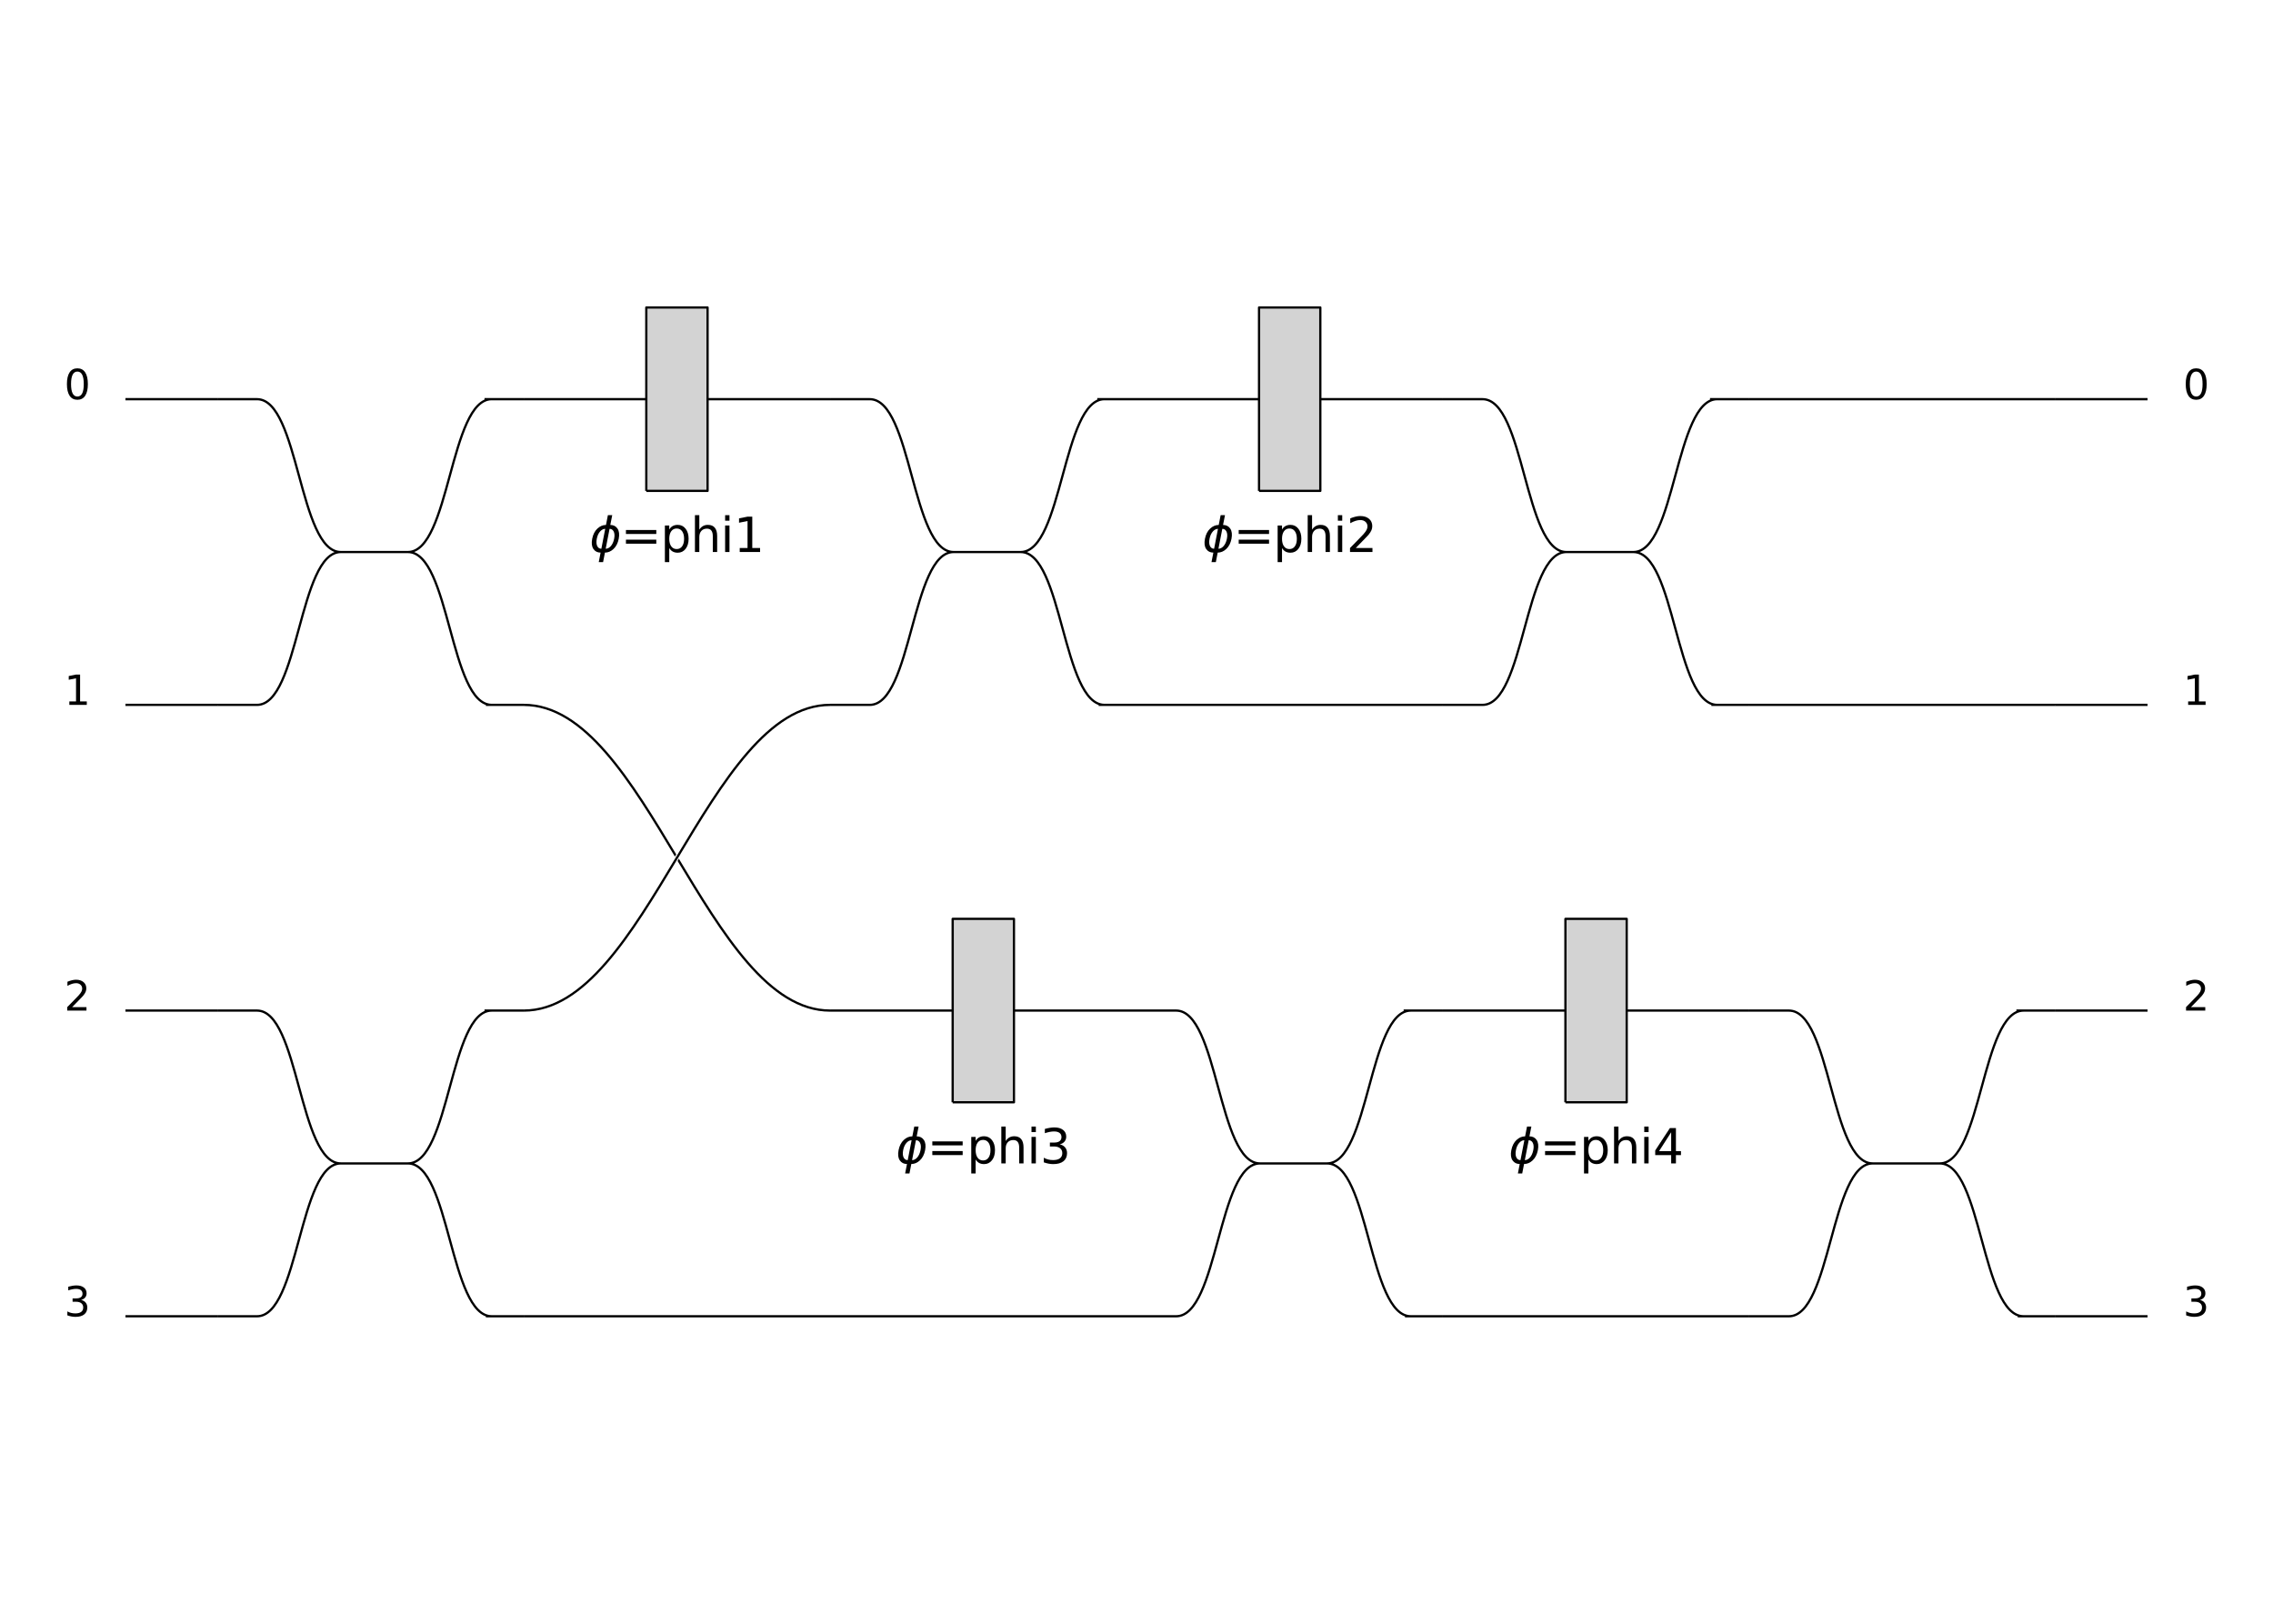 <?xml version="1.0" encoding="utf-8" standalone="no"?>
<!DOCTYPE svg PUBLIC "-//W3C//DTD SVG 1.1//EN"
  "http://www.w3.org/Graphics/SVG/1.1/DTD/svg11.dtd">
<svg xmlns:xlink="http://www.w3.org/1999/xlink" width="1008pt" height="720pt" viewBox="0 0 1008 720" xmlns="http://www.w3.org/2000/svg" version="1.1">
 <defs>
  <style type="text/css">*{stroke-linejoin: round; stroke-linecap: butt}</style>
 </defs>
 <g id="figure_1">
  <g id="patch_1">
   <path d="M 0 720
L 1008 720
L 1008 0
L 0 0
z
" style="fill: #ffffff"/>
  </g>
  <g id="axes_1">
   <g id="PatchCollection_1">
    <path d="M 55.636 177.005
L 96.397 177.005
" clip-path="url(#staticClipPath)" style="fill: none; stroke: #000000"/>
    <path d="M 55.636 312.557
L 96.397 312.557
" clip-path="url(#staticClipPath)" style="fill: none; stroke: #000000"/>
    <path d="M 55.636 448.109
L 96.397 448.109
" clip-path="url(#staticClipPath)" style="fill: none; stroke: #000000"/>
    <path d="M 55.636 583.661
L 96.397 583.661
" clip-path="url(#staticClipPath)" style="fill: none; stroke: #000000"/>
    <path d="M 113.984 177.005
C 132.611 177.005 132.527 244.781 151.154 244.781
M 151.157 244.781
C 132.527 244.781 132.611 312.556 113.983 312.556
M 151.157 244.781
L 180.891 244.781
M 180.891 244.781
C 199.52 244.781 199.437 177.005 218.064 177.005
M 180.891 244.781
C 199.52 244.781 199.437 312.556 218.064 312.556
M 96.397 177.005
L 114.06 177.005
M 114.062 312.556
L 96.397 312.556
M 215.479 312.556
L 232.264 312.556
M 214.866 177.004
L 232.264 177.004
" clip-path="url(#staticClipPath)" style="fill: none; stroke: #000000"/>
    <path d="M 113.984 448.109
C 132.611 448.109 132.527 515.885 151.154 515.885
M 151.157 515.885
C 132.527 515.885 132.611 583.661 113.983 583.661
M 151.157 515.885
L 180.891 515.885
M 180.891 515.885
C 199.52 515.885 199.437 448.109 218.064 448.109
M 180.891 515.885
C 199.52 515.885 199.437 583.661 218.064 583.661
M 96.397 448.109
L 114.06 448.109
M 114.062 583.661
L 96.397 583.661
M 215.479 583.661
L 232.264 583.661
M 214.866 448.108
L 232.264 448.108
" clip-path="url(#staticClipPath)" style="fill: none; stroke: #000000"/>
    <path d="M 232.264 312.015
C 286.612 312.557 313.785 448.109 368.132 448.109
" clip-path="url(#staticClipPath)" style="fill: none; stroke: #ffffff; stroke-width: 2"/>
    <path d="M 232.264 312.557
C 286.612 312.557 313.785 448.109 368.132 448.109
" clip-path="url(#staticClipPath)" style="fill: none; stroke: #000000"/>
    <path d="M 232.264 447.567
C 286.612 448.109 313.785 312.557 368.132 312.557
" clip-path="url(#staticClipPath)" style="fill: none; stroke: #ffffff; stroke-width: 2"/>
    <path d="M 232.264 448.109
C 286.612 448.109 313.785 312.557 368.132 312.557
" clip-path="url(#staticClipPath)" style="fill: none; stroke: #000000"/>
    <path d="M 232.264 177.005
L 286.612 177.005
M 313.785 177.005
L 368.132 177.005
" clip-path="url(#staticClipPath)" style="fill: none; stroke: #000000"/>
    <path d="M 286.612 217.67
L 313.785 217.67
L 313.785 136.339
L 286.612 136.339
L 286.612 217.67
" clip-path="url(#staticClipPath)" style="fill: #d3d3d3; stroke: #000000"/>
    <path d="M 368.132 448.109
L 422.479 448.109
M 449.653 448.109
L 504 448.109
" clip-path="url(#staticClipPath)" style="fill: none; stroke: #000000"/>
    <path d="M 422.479 488.775
L 449.653 488.775
L 449.653 407.443
L 422.479 407.443
L 422.479 488.775
" clip-path="url(#staticClipPath)" style="fill: #d3d3d3; stroke: #000000"/>
    <path d="M 385.719 177.005
C 404.346 177.005 404.263 244.781 422.89 244.781
M 422.892 244.781
C 404.262 244.781 404.346 312.556 385.719 312.556
M 422.892 244.781
L 452.626 244.781
M 452.626 244.781
C 471.256 244.781 471.172 177.005 489.799 177.005
M 452.626 244.781
C 471.256 244.781 471.172 312.556 489.799 312.556
M 368.132 177.005
L 385.795 177.005
M 385.797 312.556
L 368.132 312.556
M 487.214 312.556
L 504 312.556
M 486.601 177.004
L 504 177.004
" clip-path="url(#staticClipPath)" style="fill: none; stroke: #000000"/>
    <path d="M 232.264 583.661
L 504 583.661
" clip-path="url(#staticClipPath)" style="fill: none; stroke: #000000"/>
    <path d="M 521.587 448.109
C 540.214 448.109 540.13 515.885 558.757 515.885
M 558.76 515.885
C 540.13 515.885 540.214 583.661 521.587 583.661
M 558.76 515.885
L 588.494 515.885
M 588.494 515.885
C 607.124 515.885 607.04 448.109 625.667 448.109
M 588.494 515.885
C 607.124 515.885 607.04 583.661 625.667 583.661
M 504 448.109
L 521.663 448.109
M 521.665 583.661
L 504 583.661
M 623.082 583.661
L 639.868 583.661
M 622.469 448.108
L 639.868 448.108
" clip-path="url(#staticClipPath)" style="fill: none; stroke: #000000"/>
    <path d="M 504 177.005
L 558.347 177.005
M 585.521 177.005
L 639.868 177.005
" clip-path="url(#staticClipPath)" style="fill: none; stroke: #000000"/>
    <path d="M 558.347 217.67
L 585.521 217.67
L 585.521 136.339
L 558.347 136.339
L 558.347 217.67
" clip-path="url(#staticClipPath)" style="fill: #d3d3d3; stroke: #000000"/>
    <path d="M 639.868 448.109
L 694.215 448.109
M 721.388 448.109
L 775.736 448.109
" clip-path="url(#staticClipPath)" style="fill: none; stroke: #000000"/>
    <path d="M 694.215 488.775
L 721.388 488.775
L 721.388 407.443
L 694.215 407.443
L 694.215 488.775
" clip-path="url(#staticClipPath)" style="fill: #d3d3d3; stroke: #000000"/>
    <path d="M 504 312.557
L 639.868 312.557
" clip-path="url(#staticClipPath)" style="fill: none; stroke: #000000"/>
    <path d="M 657.455 177.005
C 676.082 177.005 675.998 244.781 694.625 244.781
M 694.628 244.781
C 675.998 244.781 676.082 312.556 657.454 312.556
M 694.628 244.781
L 724.362 244.781
M 724.362 244.781
C 742.991 244.781 742.908 177.005 761.535 177.005
M 724.362 244.781
C 742.991 244.781 742.908 312.556 761.535 312.556
M 639.868 177.005
L 657.531 177.005
M 657.533 312.556
L 639.868 312.556
M 758.95 312.556
L 775.736 312.556
M 758.337 177.004
L 775.736 177.004
" clip-path="url(#staticClipPath)" style="fill: none; stroke: #000000"/>
    <path d="M 639.868 583.661
L 775.736 583.661
" clip-path="url(#staticClipPath)" style="fill: none; stroke: #000000"/>
    <path d="M 793.323 448.109
C 811.949 448.109 811.866 515.885 830.493 515.885
M 830.495 515.885
C 811.866 515.885 811.949 583.661 793.322 583.661
M 830.495 515.885
L 860.23 515.885
M 860.23 515.885
C 878.859 515.885 878.775 448.109 897.403 448.109
M 860.23 515.885
C 878.859 515.885 878.775 583.661 897.403 583.661
M 775.736 448.109
L 793.398 448.109
M 793.401 583.661
L 775.736 583.661
M 894.817 583.661
L 911.603 583.661
M 894.205 448.108
L 911.603 448.108
" clip-path="url(#staticClipPath)" style="fill: none; stroke: #000000"/>
    <path d="M 775.736 177.005
L 911.603 177.005
" clip-path="url(#staticClipPath)" style="fill: none; stroke: #000000"/>
    <path d="M 775.736 312.557
L 911.603 312.557
" clip-path="url(#staticClipPath)" style="fill: none; stroke: #000000"/>
    <path d="M 911.603 177.005
L 952.364 177.005
" clip-path="url(#staticClipPath)" style="fill: none; stroke: #000000"/>
    <path d="M 911.603 312.557
L 952.364 312.557
" clip-path="url(#staticClipPath)" style="fill: none; stroke: #000000"/>
    <path d="M 911.603 448.109
L 952.364 448.109
" clip-path="url(#staticClipPath)" style="fill: none; stroke: #000000"/>
    <path d="M 911.603 583.661
L 952.364 583.661
" clip-path="url(#staticClipPath)" style="fill: none; stroke: #000000"/>
   </g>
   <g id="text_1">
    <!-- 0 -->
    <g transform="translate(28.463 177.005)scale(0.18 -0.18)">
     <defs>
      <path id="DejaVuSans-30" d="M 2034 4250
Q 1547 4250 1301 3770
Q 1056 3291 1056 2328
Q 1056 1369 1301 889
Q 1547 409 2034 409
Q 2525 409 2770 889
Q 3016 1369 3016 2328
Q 3016 3291 2770 3770
Q 2525 4250 2034 4250
z
M 2034 4750
Q 2819 4750 3233 4129
Q 3647 3509 3647 2328
Q 3647 1150 3233 529
Q 2819 -91 2034 -91
Q 1250 -91 836 529
Q 422 1150 422 2328
Q 422 3509 836 4129
Q 1250 4750 2034 4750
z
" transform="scale(0.016)"/>
     </defs>
     <use xlink:href="#DejaVuSans-30"/>
    </g>
   </g>
   <g id="text_2">
    <!-- 1 -->
    <g transform="translate(28.463 312.557)scale(0.18 -0.18)">
     <defs>
      <path id="DejaVuSans-31" d="M 794 531
L 1825 531
L 1825 4091
L 703 3866
L 703 4441
L 1819 4666
L 2450 4666
L 2450 531
L 3481 531
L 3481 0
L 794 0
L 794 531
z
" transform="scale(0.016)"/>
     </defs>
     <use xlink:href="#DejaVuSans-31"/>
    </g>
   </g>
   <g id="text_3">
    <!-- 2 -->
    <g transform="translate(28.463 448.109)scale(0.18 -0.18)">
     <defs>
      <path id="DejaVuSans-32" d="M 1228 531
L 3431 531
L 3431 0
L 469 0
L 469 531
Q 828 903 1448 1529
Q 2069 2156 2228 2338
Q 2531 2678 2651 2914
Q 2772 3150 2772 3378
Q 2772 3750 2511 3984
Q 2250 4219 1831 4219
Q 1534 4219 1204 4116
Q 875 4013 500 3803
L 500 4441
Q 881 4594 1212 4672
Q 1544 4750 1819 4750
Q 2544 4750 2975 4387
Q 3406 4025 3406 3419
Q 3406 3131 3298 2873
Q 3191 2616 2906 2266
Q 2828 2175 2409 1742
Q 1991 1309 1228 531
z
" transform="scale(0.016)"/>
     </defs>
     <use xlink:href="#DejaVuSans-32"/>
    </g>
   </g>
   <g id="text_4">
    <!-- 3 -->
    <g transform="translate(28.463 583.661)scale(0.18 -0.18)">
     <defs>
      <path id="DejaVuSans-33" d="M 2597 2516
Q 3050 2419 3304 2112
Q 3559 1806 3559 1356
Q 3559 666 3084 287
Q 2609 -91 1734 -91
Q 1441 -91 1130 -33
Q 819 25 488 141
L 488 750
Q 750 597 1062 519
Q 1375 441 1716 441
Q 2309 441 2620 675
Q 2931 909 2931 1356
Q 2931 1769 2642 2001
Q 2353 2234 1838 2234
L 1294 2234
L 1294 2753
L 1863 2753
Q 2328 2753 2575 2939
Q 2822 3125 2822 3475
Q 2822 3834 2567 4026
Q 2313 4219 1838 4219
Q 1578 4219 1281 4162
Q 984 4106 628 3988
L 628 4550
Q 988 4650 1302 4700
Q 1616 4750 1894 4750
Q 2613 4750 3031 4423
Q 3450 4097 3450 3541
Q 3450 3153 3228 2886
Q 3006 2619 2597 2516
z
" transform="scale(0.016)"/>
     </defs>
     <use xlink:href="#DejaVuSans-33"/>
    </g>
   </g>
   <g id="text_5">
    <!-- $\phi$=phi1 -->
    <g transform="translate(261.453 244.781)scale(0.21 -0.21)">
     <defs>
      <path id="DejaVuSans-Oblique-3d5" d="M 2991 4863
L 2738 3572
Q 3363 3572 3684 3094
Q 4016 2606 3850 1747
Q 3681 888 3159 400
Q 2653 -78 2028 -78
L 1784 -1331
L 1213 -1331
L 1456 -78
Q 834 -78 509 400
Q 178 888 347 1747
Q 513 2606 1034 3094
Q 1544 3572 2166 3572
L 2419 4863
L 2991 4863
z
M 2128 434
Q 2481 434 2784 756
Q 3116 1116 3244 1747
Q 3369 2372 3169 2738
Q 2991 3059 2638 3059
L 2128 434
z
M 1556 434
L 2066 3059
Q 1716 3059 1413 2738
Q 1072 2372 953 1747
Q 834 1116 1028 756
Q 1203 434 1556 434
z
" transform="scale(0.016)"/>
      <path id="DejaVuSans-3d" d="M 678 2906
L 4684 2906
L 4684 2381
L 678 2381
L 678 2906
z
M 678 1631
L 4684 1631
L 4684 1100
L 678 1100
L 678 1631
z
" transform="scale(0.016)"/>
      <path id="DejaVuSans-70" d="M 1159 525
L 1159 -1331
L 581 -1331
L 581 3500
L 1159 3500
L 1159 2969
Q 1341 3281 1617 3432
Q 1894 3584 2278 3584
Q 2916 3584 3314 3078
Q 3713 2572 3713 1747
Q 3713 922 3314 415
Q 2916 -91 2278 -91
Q 1894 -91 1617 61
Q 1341 213 1159 525
z
M 3116 1747
Q 3116 2381 2855 2742
Q 2594 3103 2138 3103
Q 1681 3103 1420 2742
Q 1159 2381 1159 1747
Q 1159 1113 1420 752
Q 1681 391 2138 391
Q 2594 391 2855 752
Q 3116 1113 3116 1747
z
" transform="scale(0.016)"/>
      <path id="DejaVuSans-68" d="M 3513 2113
L 3513 0
L 2938 0
L 2938 2094
Q 2938 2591 2744 2837
Q 2550 3084 2163 3084
Q 1697 3084 1428 2787
Q 1159 2491 1159 1978
L 1159 0
L 581 0
L 581 4863
L 1159 4863
L 1159 2956
Q 1366 3272 1645 3428
Q 1925 3584 2291 3584
Q 2894 3584 3203 3211
Q 3513 2838 3513 2113
z
" transform="scale(0.016)"/>
      <path id="DejaVuSans-69" d="M 603 3500
L 1178 3500
L 1178 0
L 603 0
L 603 3500
z
M 603 4863
L 1178 4863
L 1178 4134
L 603 4134
L 603 4863
z
" transform="scale(0.016)"/>
     </defs>
     <use xlink:href="#DejaVuSans-Oblique-3d5" transform="translate(0 0.016)"/>
     <use xlink:href="#DejaVuSans-3d" transform="translate(65.967 0.016)"/>
     <use xlink:href="#DejaVuSans-70" transform="translate(149.756 0.016)"/>
     <use xlink:href="#DejaVuSans-68" transform="translate(213.232 0.016)"/>
     <use xlink:href="#DejaVuSans-69" transform="translate(276.611 0.016)"/>
     <use xlink:href="#DejaVuSans-31" transform="translate(304.395 0.016)"/>
    </g>
   </g>
   <g id="text_6">
    <!-- $\phi$=phi3 -->
    <g transform="translate(397.321 515.885)scale(0.21 -0.21)">
     <use xlink:href="#DejaVuSans-Oblique-3d5" transform="translate(0 0.016)"/>
     <use xlink:href="#DejaVuSans-3d" transform="translate(65.967 0.016)"/>
     <use xlink:href="#DejaVuSans-70" transform="translate(149.756 0.016)"/>
     <use xlink:href="#DejaVuSans-68" transform="translate(213.232 0.016)"/>
     <use xlink:href="#DejaVuSans-69" transform="translate(276.611 0.016)"/>
     <use xlink:href="#DejaVuSans-33" transform="translate(304.395 0.016)"/>
    </g>
   </g>
   <g id="text_7">
    <!-- $\phi$=phi2 -->
    <g transform="translate(533.189 244.781)scale(0.21 -0.21)">
     <use xlink:href="#DejaVuSans-Oblique-3d5" transform="translate(0 0.016)"/>
     <use xlink:href="#DejaVuSans-3d" transform="translate(65.967 0.016)"/>
     <use xlink:href="#DejaVuSans-70" transform="translate(149.756 0.016)"/>
     <use xlink:href="#DejaVuSans-68" transform="translate(213.232 0.016)"/>
     <use xlink:href="#DejaVuSans-69" transform="translate(276.611 0.016)"/>
     <use xlink:href="#DejaVuSans-32" transform="translate(304.395 0.016)"/>
    </g>
   </g>
   <g id="text_8">
    <!-- $\phi$=phi4 -->
    <g transform="translate(669.057 515.885)scale(0.21 -0.21)">
     <defs>
      <path id="DejaVuSans-34" d="M 2419 4116
L 825 1625
L 2419 1625
L 2419 4116
z
M 2253 4666
L 3047 4666
L 3047 1625
L 3713 1625
L 3713 1100
L 3047 1100
L 3047 0
L 2419 0
L 2419 1100
L 313 1100
L 313 1709
L 2253 4666
z
" transform="scale(0.016)"/>
     </defs>
     <use xlink:href="#DejaVuSans-Oblique-3d5" transform="translate(0 0.016)"/>
     <use xlink:href="#DejaVuSans-3d" transform="translate(65.967 0.016)"/>
     <use xlink:href="#DejaVuSans-70" transform="translate(149.756 0.016)"/>
     <use xlink:href="#DejaVuSans-68" transform="translate(213.232 0.016)"/>
     <use xlink:href="#DejaVuSans-69" transform="translate(276.611 0.016)"/>
     <use xlink:href="#DejaVuSans-34" transform="translate(304.395 0.016)"/>
    </g>
   </g>
   <g id="text_9">
    <!-- 0 -->
    <g transform="translate(968.085 177.005)scale(0.18 -0.18)">
     <use xlink:href="#DejaVuSans-30"/>
    </g>
   </g>
   <g id="text_10">
    <!-- 1 -->
    <g transform="translate(968.085 312.557)scale(0.18 -0.18)">
     <use xlink:href="#DejaVuSans-31"/>
    </g>
   </g>
   <g id="text_11">
    <!-- 2 -->
    <g transform="translate(968.085 448.109)scale(0.18 -0.18)">
     <use xlink:href="#DejaVuSans-32"/>
    </g>
   </g>
   <g id="text_12">
    <!-- 3 -->
    <g transform="translate(968.085 583.661)scale(0.18 -0.18)">
     <use xlink:href="#DejaVuSans-33"/>
    </g>
   </g>
  </g>
 </g>
 <defs>
  <clipPath id="staticClipPath">
   <rect x="10.8" y="10.8" width="986.4" height="698.4"/>
  </clipPath>
 </defs>
</svg>
